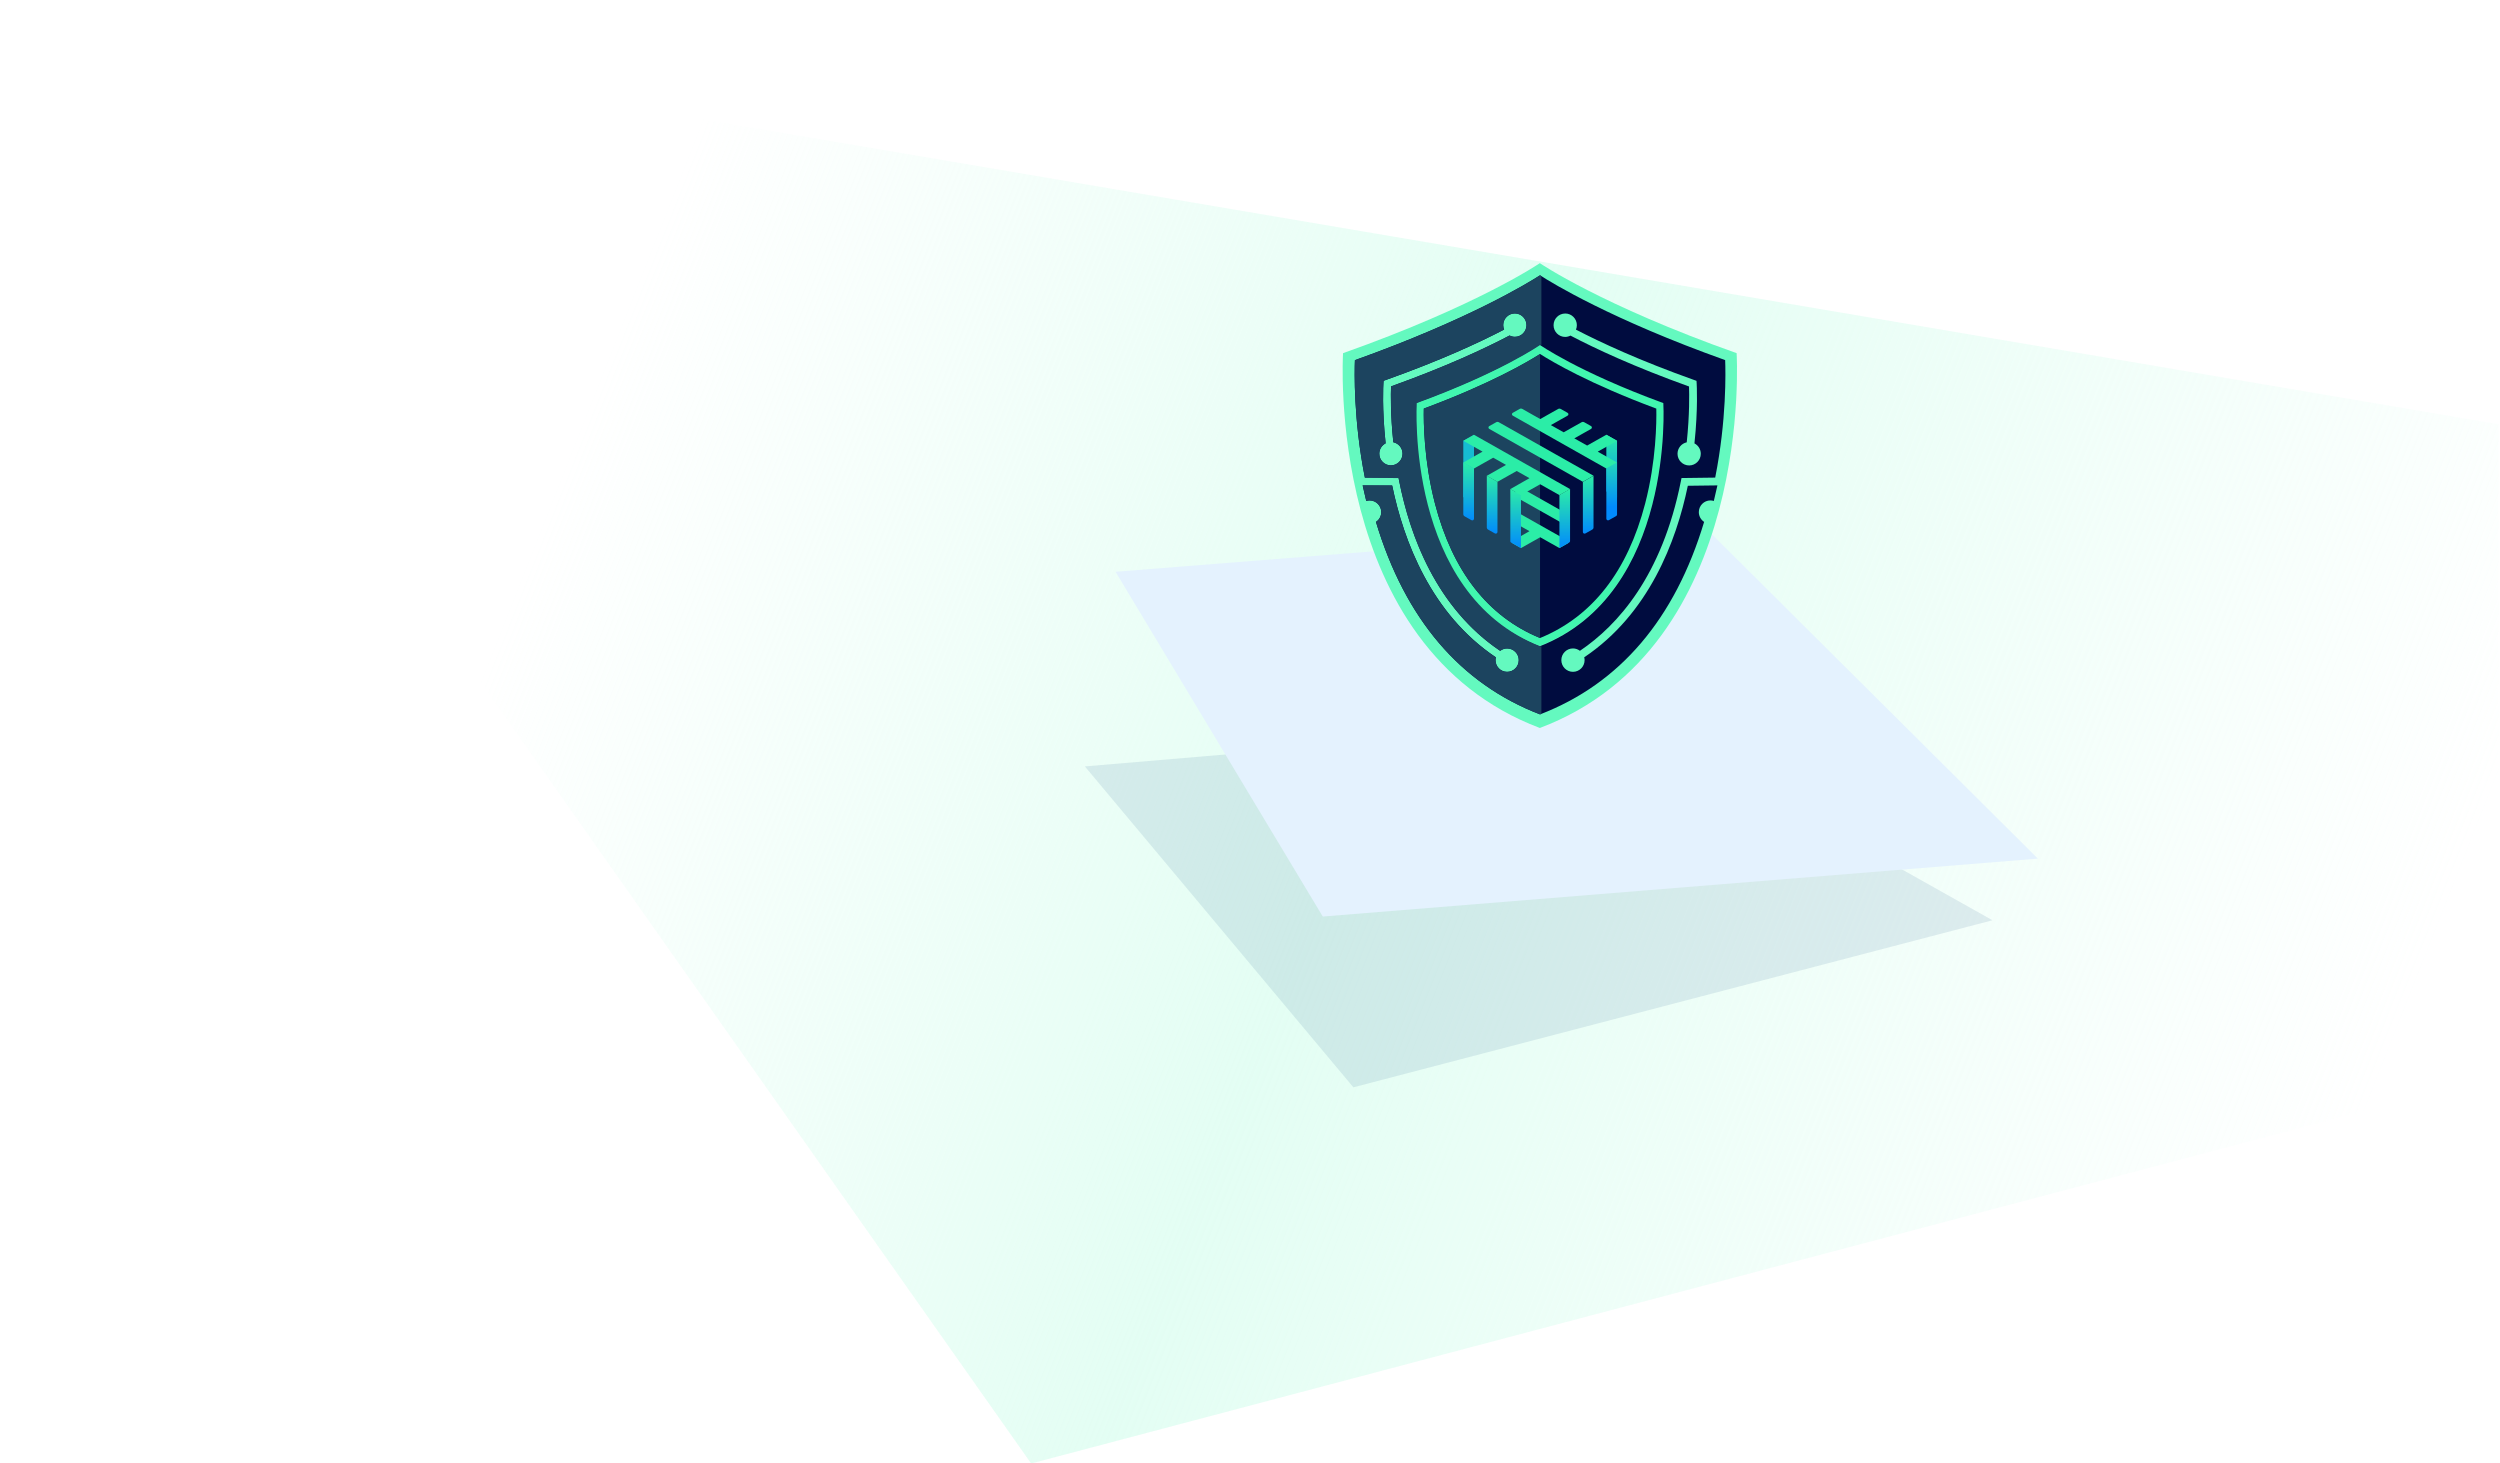 <svg width="931" height="545" viewBox="0 0 931 545" fill="none" xmlns="http://www.w3.org/2000/svg">
<g clip-path="url(#clip0_557_897)">
<path d="M930.5 0H0V545H930.5V0Z" fill="white"/>
<path d="M0 0L930.5 158V400.5L384 545L0 0Z" fill="url(#paint0_linear_557_897)"/>
<path d="M572.508 247.068L572.589 247.911L572.75 247.462C572.669 247.328 572.598 247.193 572.508 247.068Z" fill="#0085FD"/>
<path d="M572.508 247.068L572.589 247.911L572.75 247.462C572.669 247.328 572.598 247.193 572.508 247.068Z" fill="white"/>
<path d="M599.494 216.443C599.647 216.183 599.79 215.923 599.898 215.654C599.781 215.923 599.647 216.183 599.494 216.443Z" fill="white"/>
<g filter="url(#filter0_f_557_897)">
<path d="M742 342.706L504 404.921L404 285.412L609 268L742 342.706Z" fill="#024280" fill-opacity="0.1"/>
</g>
<path d="M758.9 319.747L492.6 341.318L415.428 212.926L634.101 195.582L758.9 319.747Z" fill="#E4F2FE"/>
<path d="M573.434 271.101C653.664 240.862 646.717 131.516 646.717 131.516C596.279 113.642 573.434 98 573.434 98C573.434 98 550.59 113.642 500.151 131.516C500.151 131.516 493.205 240.862 573.434 271.101Z" fill="#64F9BF"/>
<path d="M573.306 240.517C623.788 220.886 619.414 149.908 619.414 149.908C587.682 138.308 573.306 128.153 573.306 128.153C573.306 128.153 558.931 138.308 527.199 149.908C527.199 149.908 522.825 220.886 573.306 240.517Z" fill="#41F6AF"/>
<path d="M589.965 244.797C590.051 245.131 590.105 245.476 590.105 245.832C590.105 248.236 588.164 250.187 585.774 250.187C583.383 250.187 581.443 248.236 581.443 245.832C581.443 243.428 583.383 241.477 585.774 241.477C586.749 241.477 587.639 241.811 588.368 242.361C602.486 232.842 618.931 214.45 625.964 179.177L626.189 178.023L638.742 177.861C643.009 156.355 642.623 138.362 642.451 134.104C600.085 118.968 577.894 105.352 573.51 102.517C569.125 105.342 546.945 118.968 504.568 134.125C504.397 138.373 504.022 156.365 508.278 177.861H520.799L521.035 179.026C525.065 199.358 534.874 226.395 558.662 242.361C559.391 241.811 560.281 241.477 561.257 241.477C563.647 241.477 565.588 243.428 565.588 245.832C565.588 248.236 563.647 250.187 561.257 250.187C558.866 250.187 556.926 248.236 556.926 245.832C556.926 245.466 556.979 245.121 557.065 244.786C532.923 228.583 522.728 201.503 518.44 180.761H507.452C507.86 182.67 508.31 184.61 508.792 186.561C509.189 186.443 509.607 186.356 510.046 186.356C512.437 186.356 514.377 188.308 514.377 190.712C514.377 192.243 513.595 193.579 512.405 194.356C523.264 230.481 543.783 254.607 573.51 266.035C603.237 254.607 623.755 230.481 634.615 194.356C633.435 193.579 632.642 192.243 632.642 190.712C632.642 188.308 634.583 186.356 636.973 186.356C637.413 186.356 637.831 186.443 638.227 186.561C638.71 184.61 639.16 182.67 639.567 180.761L628.547 180.902C624.238 201.675 614.032 228.627 589.955 244.786L589.965 244.797ZM582.89 116.747C585.281 116.747 587.221 118.699 587.221 121.103C587.221 121.685 587.103 122.245 586.889 122.752C596.129 127.56 610.612 134.287 630.873 141.499L631.774 141.823L631.838 142.782C631.86 143.192 632.396 152.161 631.013 165.119C632.406 165.841 633.371 167.286 633.371 168.978C633.371 171.382 631.431 173.334 629.04 173.334C626.65 173.334 624.709 171.382 624.709 168.978C624.709 166.887 626.178 165.141 628.14 164.72C629.233 154.403 629.083 146.544 628.987 143.925C608.533 136.594 594.007 129.781 584.841 124.973C584.251 125.275 583.587 125.469 582.879 125.469C580.489 125.469 578.548 123.517 578.548 121.113C578.548 118.709 580.489 116.758 582.879 116.758L582.89 116.747ZM517.979 173.312C515.589 173.312 513.648 171.361 513.648 168.957C513.648 167.264 514.613 165.82 516.007 165.097C514.624 152.15 515.16 143.181 515.181 142.76L515.246 141.801L516.146 141.478C536.354 134.287 550.826 127.571 560.131 122.73C559.927 122.224 559.799 121.663 559.799 121.081C559.799 118.677 561.739 116.726 564.13 116.726C566.52 116.726 568.461 118.677 568.461 121.081C568.461 123.485 566.52 125.436 564.13 125.436C563.422 125.436 562.758 125.242 562.168 124.94C552.949 129.781 538.423 136.583 518.022 143.892C517.926 146.523 517.776 154.371 518.869 164.688C520.831 165.097 522.3 166.844 522.3 168.946C522.3 171.35 520.359 173.301 517.969 173.301L517.979 173.312ZM573.306 240.711C522.825 221.08 527.199 150.102 527.199 150.102C558.93 138.502 573.306 128.347 573.306 128.347C573.306 128.347 587.682 138.502 619.414 150.102C619.414 150.102 623.787 221.08 573.306 240.711Z" fill="#000C3F"/>
<path d="M616.808 152.161C591.884 142.9 578.044 134.718 573.52 131.829C568.997 134.718 555.146 142.9 530.232 152.161C530.125 157.184 530.265 171.652 534.37 187.467C540.942 212.779 554.117 229.64 573.52 237.596C592.935 229.65 606.099 212.79 612.671 187.467C616.776 171.652 616.916 157.184 616.808 152.161Z" fill="#000C3F"/>
<path d="M573.509 131.819C568.985 134.708 555.134 142.89 530.221 152.15C530.114 157.174 530.253 171.641 534.359 187.456C540.93 212.769 554.105 229.629 573.509 237.585" fill="#1C445F"/>
<path d="M598.199 161.896V183.004L602.187 185.235V164.149L598.199 161.896Z" fill="url(#paint1_linear_557_897)"/>
<path d="M544.93 185.235L548.918 183.004V161.896L544.93 164.149V185.235Z" fill="url(#paint2_linear_557_897)"/>
<path d="M564.408 185.031L582.708 195.358V190.874L565.587 181.204L564.408 181.861V185.041V185.031Z" fill="#2BEDA7"/>
<path d="M583.748 201.33L564.409 190.421V194.905L569.576 197.816L563.38 201.33C562.962 201.557 562.962 202.161 563.38 202.387L566.424 204.101L573.575 200.069L580.725 204.101L583.77 202.387C584.188 202.161 584.188 201.578 583.77 201.33H583.748Z" fill="#2BEDA7"/>
<path d="M598.199 174.476V193.17C598.199 193.644 598.725 193.935 599.143 193.709L601.866 192.178C602.048 192.07 602.187 191.865 602.187 191.639V172.223L598.199 174.476Z" fill="url(#paint3_linear_557_897)"/>
<path d="M590.404 198.657L592.966 197.212C593.267 197.051 593.427 196.738 593.427 196.425V177.193L589.461 179.446V198.139C589.461 198.592 589.965 198.883 590.404 198.657Z" fill="url(#paint4_linear_557_897)"/>
<path d="M580.703 204.112L584.369 202.042C584.552 201.934 584.691 201.729 584.691 201.503V182.087L580.725 184.34V204.112H580.703Z" fill="url(#paint5_linear_557_897)"/>
<path d="M562.746 202.052L566.412 204.122V184.372L562.446 182.119V201.535C562.424 201.74 562.542 201.945 562.746 202.052Z" fill="url(#paint6_linear_557_897)"/>
<path d="M554.148 197.212L556.711 198.657C557.129 198.883 557.654 198.592 557.654 198.118V179.424L553.688 177.171V196.404C553.688 196.738 553.848 197.04 554.148 197.212Z" fill="url(#paint7_linear_557_897)"/>
<path d="M545.412 192.275L547.974 193.719C548.392 193.946 548.918 193.655 548.918 193.18V174.487L544.93 172.234V191.466C544.93 191.8 545.112 192.102 545.412 192.275Z" fill="url(#paint8_linear_557_897)"/>
<path d="M602.185 164.149L598.197 161.896L591.047 165.928L586.276 163.243L592.505 159.729C592.923 159.502 592.923 158.899 592.505 158.672L589.943 157.228C589.642 157.066 589.299 157.066 588.999 157.228L582.31 160.99L577.539 158.306L583.768 154.791C584.186 154.565 584.186 153.961 583.768 153.735L581.206 152.29C580.905 152.129 580.562 152.129 580.262 152.29L573.573 156.053L566.883 152.269C566.583 152.107 566.24 152.107 565.94 152.269L563.357 153.735C562.938 153.961 562.938 154.565 563.357 154.791L598.186 174.476L602.153 172.223L595.002 168.191L602.174 164.16L602.185 164.149Z" fill="#2BEDA7"/>
<path d="M557.194 157.228L554.61 158.673C554.192 158.899 554.192 159.503 554.61 159.729L589.44 179.414L593.428 177.161L558.137 157.228C557.837 157.066 557.473 157.066 557.194 157.228Z" fill="#2BEDA7"/>
<path d="M544.93 164.149L552.101 168.18L544.93 172.245L548.918 174.476L556.068 170.444L560.838 173.129L553.688 177.193L557.655 179.424L564.826 175.393L569.575 178.077L562.425 182.141L566.413 184.373L573.563 180.341L580.714 184.373L584.701 182.141L548.928 161.917L544.94 164.17L544.93 164.149Z" fill="#2BEDA7"/>
<path d="M518.473 180.912L507.452 180.772C507.86 182.68 508.31 184.621 508.792 186.572C509.189 186.453 509.607 186.367 510.046 186.367C512.437 186.367 514.377 188.319 514.377 190.723C514.377 192.253 513.595 193.59 512.405 194.366C523.264 230.492 543.783 254.618 573.51 266.045C573.681 265.981 573.842 265.905 574.014 265.841V240.604C573.917 240.647 573.821 240.69 573.714 240.722C523.232 221.08 527.606 150.102 527.606 150.102C559.338 138.502 573.714 128.347 573.714 128.347C573.714 128.347 573.821 128.422 574.014 128.552V102.841C573.831 102.722 573.66 102.614 573.51 102.517C569.125 105.342 546.945 118.968 504.568 134.125C504.397 138.373 504.022 156.376 508.278 177.883L520.831 178.045L521.056 179.198C528.089 214.461 544.533 232.852 558.652 242.382C559.381 241.833 560.27 241.498 561.246 241.498C563.637 241.498 565.577 243.45 565.577 245.854C565.577 248.258 563.637 250.209 561.246 250.209C558.855 250.209 556.915 248.258 556.915 245.854C556.915 245.498 556.969 245.153 557.054 244.819C532.977 228.659 522.771 201.708 518.462 180.934L518.473 180.912ZM518.033 143.903C517.937 146.534 517.786 154.382 518.88 164.699C520.842 165.108 522.31 166.855 522.31 168.957C522.31 171.361 520.37 173.312 517.979 173.312C515.589 173.312 513.648 171.361 513.648 168.957C513.648 167.264 514.613 165.82 516.007 165.097C514.624 152.15 515.16 143.181 515.181 142.76L515.246 141.801L516.146 141.478C536.407 134.265 550.88 127.538 560.131 122.73C559.927 122.224 559.799 121.663 559.799 121.081C559.799 118.677 561.739 116.726 564.13 116.726C566.52 116.726 568.461 118.677 568.461 121.081C568.461 123.485 566.52 125.436 564.13 125.436C563.422 125.436 562.758 125.242 562.168 124.94C553.013 129.748 538.476 136.562 518.022 143.892L518.033 143.903Z" fill="#1C445F"/>
</g>
<defs>
<filter id="filter0_f_557_897" x="374" y="238" width="398" height="196.921" filterUnits="userSpaceOnUse" color-interpolation-filters="sRGB">
<feFlood flood-opacity="0" result="BackgroundImageFix"/>
<feBlend mode="normal" in="SourceGraphic" in2="BackgroundImageFix" result="shape"/>
<feGaussianBlur stdDeviation="15" result="effect1_foregroundBlur_557_897"/>
</filter>
<linearGradient id="paint0_linear_557_897" x1="229.5" y1="124" x2="892.5" y2="386" gradientUnits="userSpaceOnUse">
<stop stop-color="#D4FDED" stop-opacity="0"/>
<stop offset="0.451" stop-color="#D4FDED" stop-opacity="0.65"/>
<stop offset="1" stop-color="#D4FDED" stop-opacity="0"/>
</linearGradient>
<linearGradient id="paint1_linear_557_897" x1="600.193" y1="161.896" x2="600.193" y2="185.235" gradientUnits="userSpaceOnUse">
<stop stop-color="#2BEDA7"/>
<stop offset="1" stop-color="#018AFD"/>
</linearGradient>
<linearGradient id="paint2_linear_557_897" x1="546.924" y1="-981.584" x2="546.924" y2="-981.584" gradientUnits="userSpaceOnUse">
<stop stop-color="#2BEDA7"/>
<stop offset="1" stop-color="#018AFD"/>
</linearGradient>
<linearGradient id="paint3_linear_557_897" x1="500.003" y1="172.223" x2="501.087" y2="193.794" gradientUnits="userSpaceOnUse">
<stop stop-color="#2BEDA7"/>
<stop offset="1" stop-color="#018AFD"/>
</linearGradient>
<linearGradient id="paint4_linear_557_897" x1="591.444" y1="177.182" x2="591.444" y2="198.732" gradientUnits="userSpaceOnUse">
<stop stop-color="#2BEDA7"/>
<stop offset="1" stop-color="#018AFD"/>
</linearGradient>
<linearGradient id="paint5_linear_557_897" x1="582.697" y1="182.109" x2="582.697" y2="204.122" gradientUnits="userSpaceOnUse">
<stop stop-color="#2BEDA7"/>
<stop offset="1" stop-color="#018AFD"/>
</linearGradient>
<linearGradient id="paint6_linear_557_897" x1="564.429" y1="182.119" x2="564.429" y2="204.133" gradientUnits="userSpaceOnUse">
<stop stop-color="#2BEDA7"/>
<stop offset="1" stop-color="#018AFD"/>
</linearGradient>
<linearGradient id="paint7_linear_557_897" x1="555.671" y1="177.161" x2="555.671" y2="198.732" gradientUnits="userSpaceOnUse">
<stop stop-color="#2BEDA7"/>
<stop offset="1" stop-color="#018AFD"/>
</linearGradient>
<linearGradient id="paint8_linear_557_897" x1="546.924" y1="172.223" x2="546.924" y2="193.795" gradientUnits="userSpaceOnUse">
<stop stop-color="#2BEDA7"/>
<stop offset="1" stop-color="#018AFD"/>
</linearGradient>
<clipPath id="clip0_557_897">
<rect width="931" height="545" fill="white"/>
</clipPath>
</defs>
</svg>
